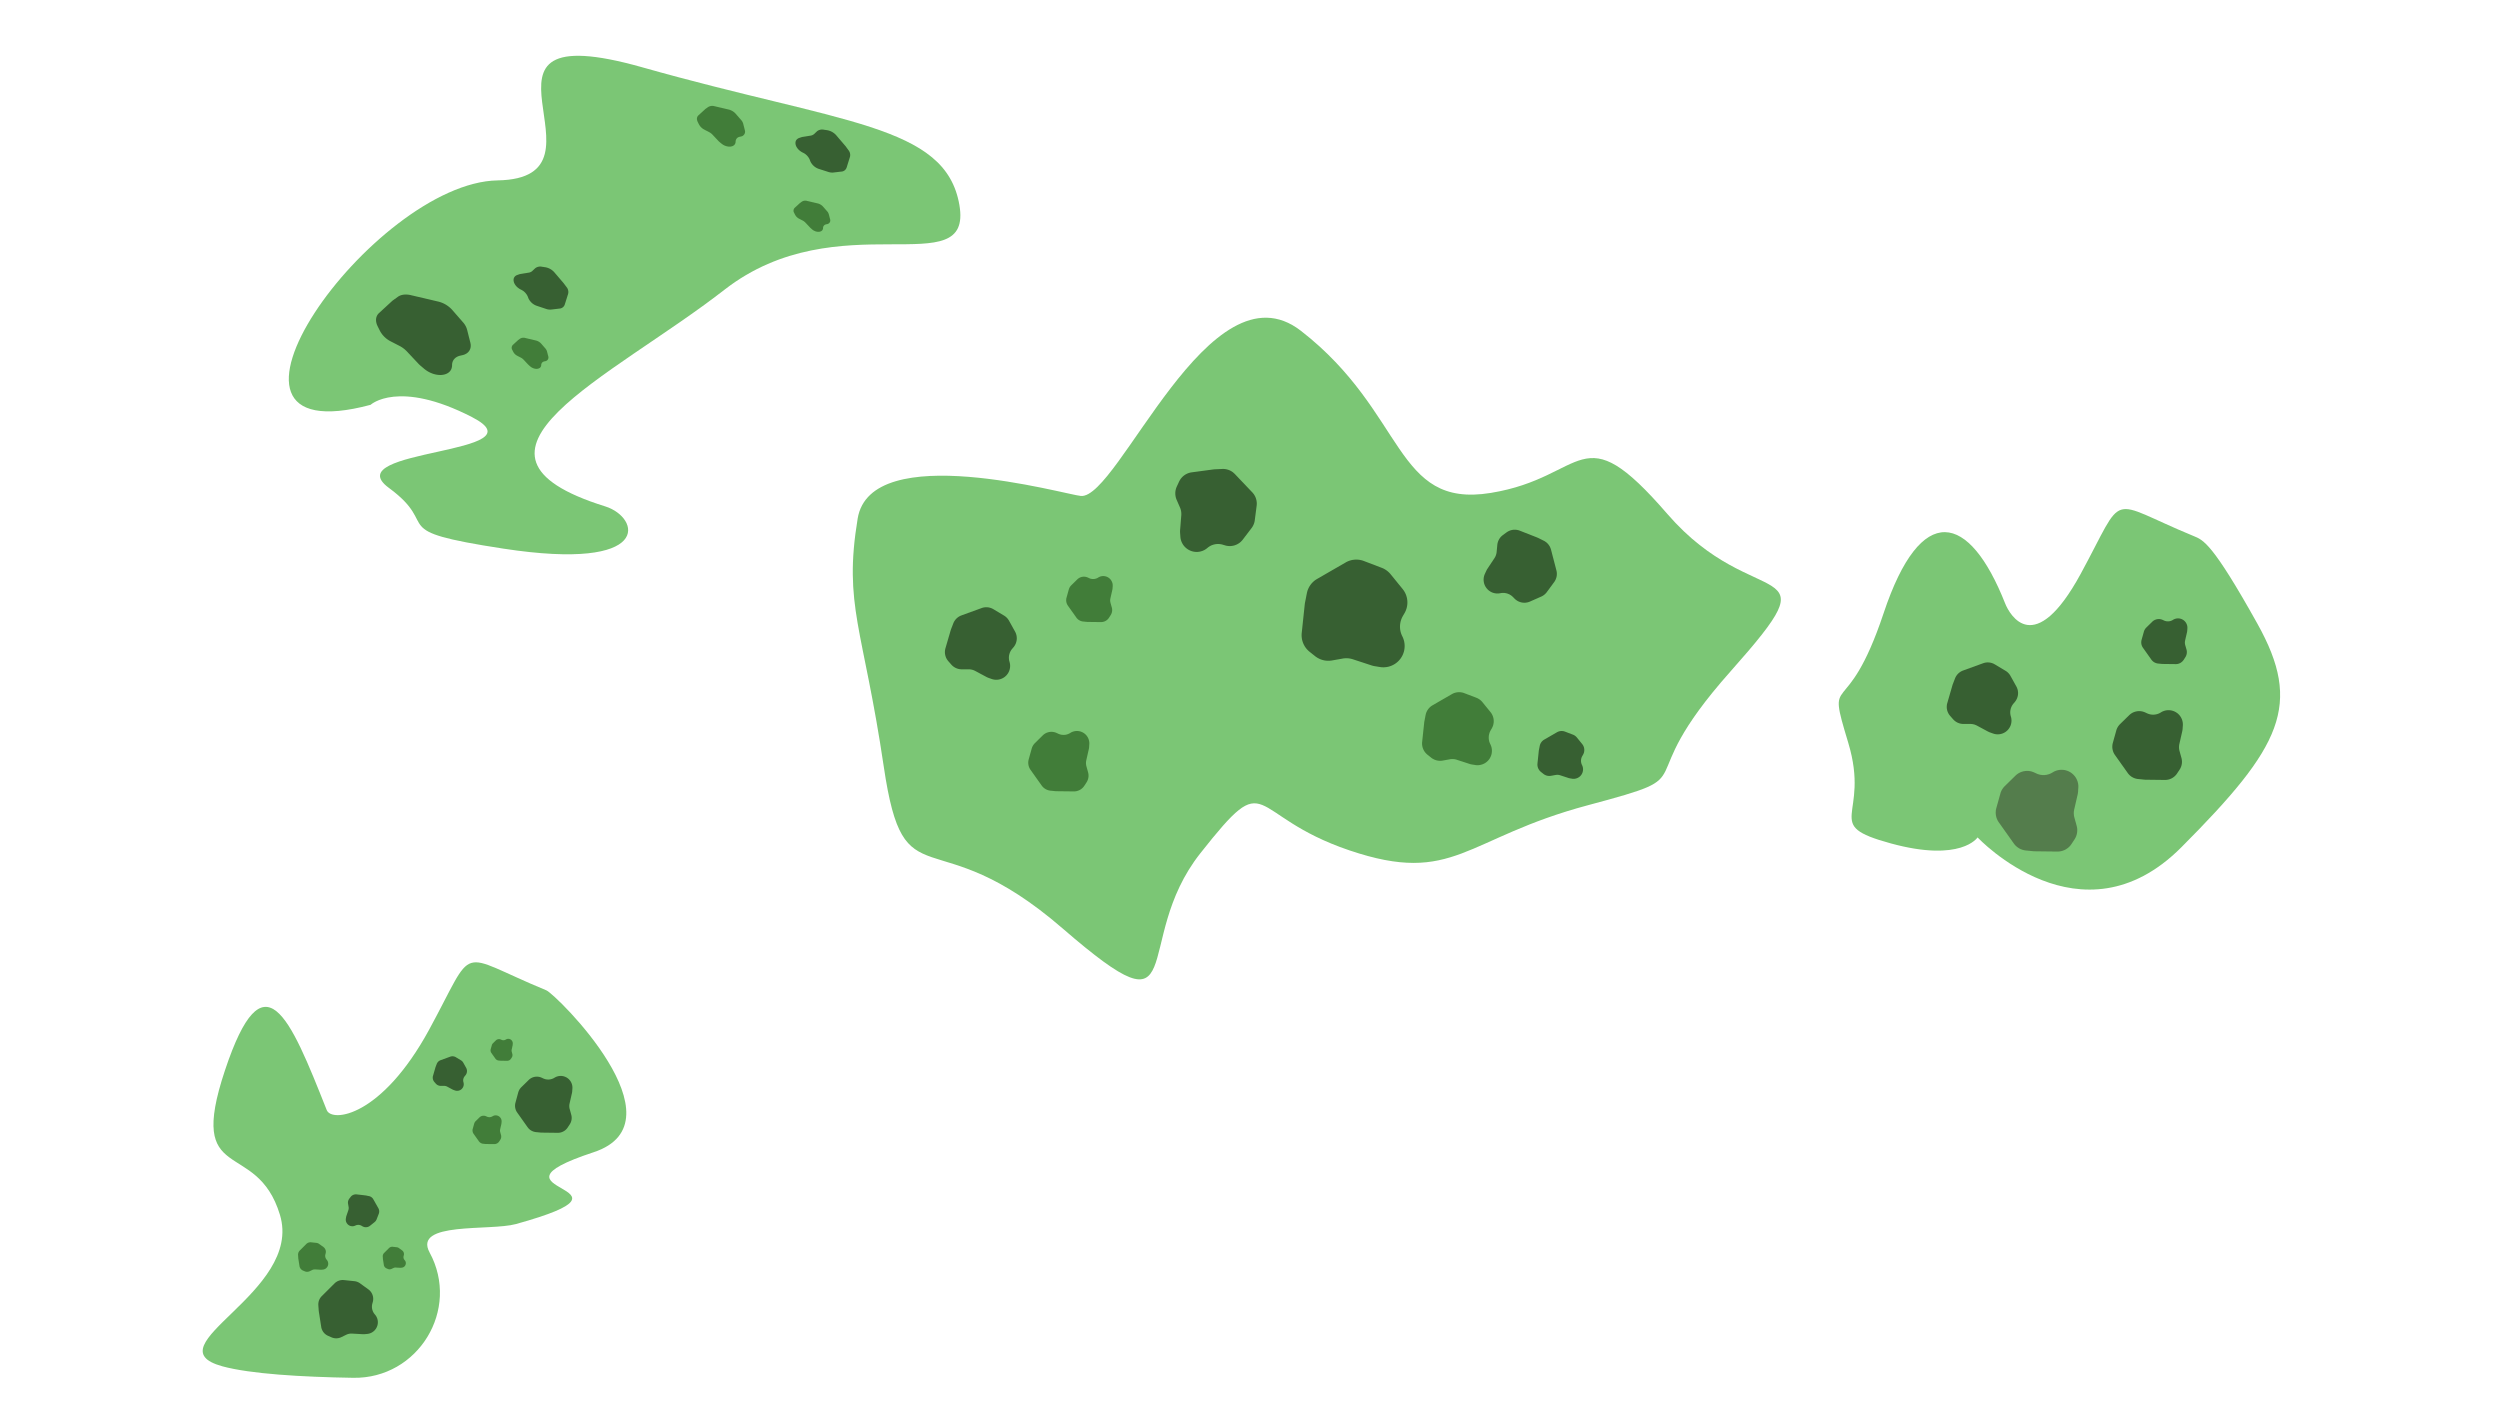 <svg xmlns="http://www.w3.org/2000/svg" width="1920" height="1080" viewBox="0 0 1920 1080"><defs><style>.cls-1{opacity:0.85;}.cls-2{fill:#23a018;opacity:0.7;}.cls-3{fill:#14440e;}.cls-4{fill:#36662d;}.cls-5{fill:#206616;}</style></defs><title>snot-klatter</title><g id="Layer_7" data-name="Layer 7"><g class="cls-1"><path class="cls-2" d="M1518.79,643.13s79.42,84.94,156.55,7.53,93.11-109.33,58.32-171.7-41.54-64.22-49-67.3c-67.64-27.88-51.38-35.8-86.75,29.17s-54.31,31.81-58,22.51c-27.49-69.49-64.51-78.79-93.32,7.68s-44.57,41.72-27.15,99.36-21.25,62.61,32.77,77.37S1518.79,643.13,1518.79,643.13Z"/><path class="cls-2" d="M658.67,398.33c-11,67,4.3,83.75,20.07,190.49S715.6,626.07,816.2,713.13,867.57,724,921.9,655.26s34.15-29.34,114.52-2.16,88.27-9.33,183-34.66,28.13-11.13,109.62-102.8,19-42.88-48.5-120.91-61.27-28.24-135.65-16.16S1080.18,317,999.12,254.08C929,199.68,859,383.32,830.15,380.9,818.23,379.9,668.75,336.89,658.67,398.33Z"/><path class="cls-3" d="M1530.71,563.35l-2.46-.87a11.32,11.32,0,0,1-1.47-.65l-8.53-4.58a10.58,10.58,0,0,0-5-1.25h-5.32a10.56,10.56,0,0,1-7.9-3.56l-2.28-2.58a10.55,10.55,0,0,1-2.23-9.91l3.94-13.62c.08-.29.18-.58.29-.87l1.7-4.4a10.53,10.53,0,0,1,6.24-6.12l15.34-5.57a10.53,10.53,0,0,1,9,.88l8.13,4.87A10.48,10.48,0,0,1,1544,519l4.55,8.19a10.54,10.54,0,0,1-1.15,11.92l-1.06,1.26a10.55,10.55,0,0,0-2,9.89h0A10.55,10.55,0,0,1,1530.71,563.35Z"/><path class="cls-4" d="M1596.15,605l-.22,3.17a11.61,11.61,0,0,1-.29,2L1593,621.64a13,13,0,0,0,.14,6.28l1.73,6.26a12.87,12.87,0,0,1-1.63,10.46l-2.3,3.52A12.87,12.87,0,0,1,1580,654l-17.31-.21-1.11-.06-5.74-.57a12.87,12.87,0,0,1-9.23-5.37l-11.53-16.25a12.88,12.88,0,0,1-1.9-10.9l3.1-11.15a12.81,12.81,0,0,1,3.38-5.74l8.17-8a12.87,12.87,0,0,1,14.4-2.51l1.83.84a12.88,12.88,0,0,0,12.3-.84h0A12.88,12.88,0,0,1,1596.15,605Z"/><path class="cls-3" d="M1679.92,482.59l-.12,1.78a8.19,8.19,0,0,1-.16,1.09l-1.47,6.44a7.31,7.31,0,0,0,.08,3.51l1,3.51a7.23,7.23,0,0,1-.91,5.85l-1.29,2a7.18,7.18,0,0,1-6.12,3.27l-9.68-.12c-.21,0-.42,0-.62,0l-3.21-.32a7.23,7.23,0,0,1-5.17-3l-6.44-9.09a7.2,7.2,0,0,1-1.07-6.1l1.74-6.24a7.29,7.29,0,0,1,1.89-3.21l4.57-4.48a7.2,7.2,0,0,1,8-1.4l1,.47a7.2,7.2,0,0,0,6.88-.47h0A7.2,7.2,0,0,1,1679.92,482.59Z"/><path class="cls-3" d="M1676.42,557.19l-.19,2.71a11.67,11.67,0,0,1-.25,1.66l-2.23,9.83a11.05,11.05,0,0,0,.12,5.36l1.47,5.34A11,11,0,0,1,1674,591l-2,3a11,11,0,0,1-9.34,5l-14.77-.18c-.32,0-.64,0-1-.05l-4.9-.49a11,11,0,0,1-7.87-4.58l-9.84-13.86a11,11,0,0,1-1.62-9.3l2.64-9.52a11.09,11.09,0,0,1,2.89-4.89l7-6.84a11,11,0,0,1,12.28-2.14l1.57.72a11,11,0,0,0,10.49-.72h0A11,11,0,0,1,1676.42,557.19Z"/><path class="cls-3" d="M761.58,521.45l-2.47-.87a10.39,10.39,0,0,1-1.49-.66l-8.6-4.61a10.6,10.6,0,0,0-5-1.27h-5.37a10.65,10.65,0,0,1-8-3.59l-2.29-2.6a10.63,10.63,0,0,1-2.25-10l4-13.73a9.06,9.06,0,0,1,.29-.88l1.71-4.44a10.66,10.66,0,0,1,6.3-6.17L753.86,467a10.61,10.61,0,0,1,9.09.88l8.2,4.91a10.6,10.6,0,0,1,3.82,4l4.59,8.26a10.64,10.64,0,0,1-1.16,12l-1.08,1.28a10.62,10.62,0,0,0-2,10h0A10.64,10.64,0,0,1,761.58,521.45Z"/><path class="cls-5" d="M836.58,571.59l-.16,2.34a9.81,9.81,0,0,1-.22,1.44l-1.93,8.52a9.59,9.59,0,0,0,.1,4.64l1.28,4.63a9.53,9.53,0,0,1-1.2,7.74l-1.7,2.59a9.52,9.52,0,0,1-8.09,4.32l-12.79-.15c-.28,0-.56,0-.83,0l-4.24-.42a9.53,9.53,0,0,1-6.83-4l-8.52-12a9.51,9.51,0,0,1-1.4-8.06l2.29-8.24a9.54,9.54,0,0,1,2.5-4.24l6-5.93a9.51,9.51,0,0,1,10.64-1.85l1.36.62a9.52,9.52,0,0,0,9.09-.62h0A9.52,9.52,0,0,1,836.58,571.59Z"/><path class="cls-5" d="M854.56,450.11l-.12,1.79a7,7,0,0,1-.17,1.1l-1.47,6.5a7.2,7.2,0,0,0,.08,3.54l1,3.53a7.24,7.24,0,0,1-.92,5.9l-1.29,2a7.27,7.27,0,0,1-6.17,3.29l-9.76-.11-.63,0-3.24-.32a7.24,7.24,0,0,1-5.2-3l-6.5-9.16a7.27,7.27,0,0,1-1.08-6.15l1.75-6.29a7.2,7.2,0,0,1,1.91-3.23l4.6-4.52a7.28,7.28,0,0,1,8.13-1.42l1,.48a7.27,7.27,0,0,0,6.94-.48h0A7.26,7.26,0,0,1,854.56,450.11Z"/><path class="cls-3" d="M1140.42,440.67l1.1-2.38a9.36,9.36,0,0,1,.79-1.42l5.4-8.14a10.57,10.57,0,0,0,1.72-4.88l.5-5.34a10.64,10.64,0,0,1,4.32-7.6l2.8-2.05a10.65,10.65,0,0,1,10.16-1.3l13.31,5.23c.28.11.56.24.84.37l4.26,2.12a10.65,10.65,0,0,1,5.56,6.85l4.14,15.92a10.65,10.65,0,0,1-1.72,9l-5.66,7.7a10.7,10.7,0,0,1-4.3,3.44L1175,462a10.61,10.61,0,0,1-11.85-2.28l-1.17-1.19a10.65,10.65,0,0,0-9.74-2.95h0A10.63,10.63,0,0,1,1140.42,440.67Z"/><path class="cls-3" d="M1059.77,512.28l-4-.66a15.65,15.65,0,0,1-2.43-.59l-14.27-4.68a16.37,16.37,0,0,0-7.95-.56l-8.13,1.44a16.36,16.36,0,0,1-13-3.3l-4.17-3.32a16.33,16.33,0,0,1-6.09-14.53l2.31-21.87c.05-.47.13-.94.22-1.4l1.4-7.19a16.34,16.34,0,0,1,7.88-11l21.92-12.65a16.31,16.31,0,0,1,14-1.12l13.74,5.24a16.39,16.39,0,0,1,6.85,5l9.17,11.27a16.36,16.36,0,0,1,1.47,18.51l-1.29,2.23a16.35,16.35,0,0,0-.39,15.65h0A16.36,16.36,0,0,1,1059.77,512.28Z"/><path class="cls-3" d="M1207.45,598.06l-1.77-.29a6.56,6.56,0,0,1-1.08-.27l-6.33-2.07a7.17,7.17,0,0,0-3.53-.25l-3.61.64a7.27,7.27,0,0,1-5.79-1.47l-1.85-1.47a7.26,7.26,0,0,1-2.71-6.45l1-9.71a6.17,6.17,0,0,1,.1-.62l.62-3.2a7.26,7.26,0,0,1,3.5-4.9l9.73-5.61a7.24,7.24,0,0,1,6.22-.5l6.1,2.33a7.17,7.17,0,0,1,3,2.2l4.07,5a7.27,7.27,0,0,1,.65,8.22l-.57,1a7.27,7.27,0,0,0-.17,7h0A7.27,7.27,0,0,1,1207.45,598.06Z"/><path class="cls-5" d="M1132.89,587.52l-2.7-.44a10.09,10.09,0,0,1-1.64-.41l-9.67-3.16a11,11,0,0,0-5.38-.38l-5.51,1a11.06,11.06,0,0,1-8.83-2.23l-2.82-2.25a11.08,11.08,0,0,1-4.13-9.84l1.57-14.81c0-.32.08-.64.14-1l.95-4.87a11.07,11.07,0,0,1,5.34-7.47l14.84-8.57a11.07,11.07,0,0,1,9.49-.76l9.31,3.55a11.17,11.17,0,0,1,4.64,3.36l6.21,7.64a11.07,11.07,0,0,1,1,12.53l-.87,1.51a11.11,11.11,0,0,0-.27,10.6h0A11.07,11.07,0,0,1,1132.89,587.52Z"/><path class="cls-3" d="M906.53,412.25l-.22-3.09a12.31,12.31,0,0,1,0-1.92l.92-11.49a12.51,12.51,0,0,0-1-6l-2.54-5.8a12.59,12.59,0,0,1,.11-10.32l1.72-3.71a12.58,12.58,0,0,1,9.75-7.17L932,360.5c.36,0,.73-.08,1.09-.09l5.61-.25a12.54,12.54,0,0,1,9.66,3.89l13.39,14.07a12.56,12.56,0,0,1,3.36,10.26l-1.44,11.19a12.56,12.56,0,0,1-2.47,6l-6.76,8.87a12.54,12.54,0,0,1-13.54,4.43l-1.89-.56a12.54,12.54,0,0,0-11.75,2.53h0A12.56,12.56,0,0,1,906.53,412.25Z"/><path class="cls-2" d="M271.26,1058.16c49.88.82,82.47-52.43,58.67-96.27C317,938,376.4,945.57,396.25,940.07c109.14-30.28-34.81-24,59.66-55.16,70.31-23.17-28.67-121.19-36.4-124.38-70.11-28.91-53.25-37.12-89.92,30.23s-74.85,71.42-78.67,61.78c-28.5-72-48.3-120.11-78.16-30.49S196.91,873.24,215,933s-100.14,101-44.15,116.34C192.23,1055.17,231.24,1057.51,271.26,1058.16Z"/><path class="cls-3" d="M349.46,837.49l-1.18-.42a6.36,6.36,0,0,1-.71-.31l-4.1-2.2a5,5,0,0,0-2.4-.61h-2.56a5.07,5.07,0,0,1-3.8-1.71L333.62,831a5.05,5.05,0,0,1-1.07-4.77l1.89-6.55c0-.14.09-.28.14-.41l.82-2.12a5,5,0,0,1,3-2.94l7.37-2.68a5.06,5.06,0,0,1,4.34.42L354,814.3a5,5,0,0,1,1.82,1.88l2.19,3.94a5.09,5.09,0,0,1-.55,5.73l-.51.61a5.05,5.05,0,0,0-1,4.75h0A5.08,5.08,0,0,1,349.46,837.49Z"/><path class="cls-5" d="M385.23,861.4l-.08,1.12a5.06,5.06,0,0,1-.1.68l-.93,4.07a4.59,4.59,0,0,0,.06,2.21l.6,2.21a4.51,4.51,0,0,1-.57,3.68l-.81,1.24a4.52,4.52,0,0,1-3.86,2.06l-6.1-.07-.39,0-2-.2a4.55,4.55,0,0,1-3.25-1.89l-4.07-5.73a4.58,4.58,0,0,1-.67-3.85l1.1-3.93a4.47,4.47,0,0,1,1.19-2l2.88-2.83a4.53,4.53,0,0,1,5.08-.88l.64.29a4.53,4.53,0,0,0,4.34-.29h0A4.54,4.54,0,0,1,385.23,861.4Z"/><path class="cls-5" d="M393.8,801.54l-.06.85a4.34,4.34,0,0,1-.07.52L393,806a3.54,3.54,0,0,0,0,1.68l.46,1.69a3.44,3.44,0,0,1-.43,2.81l-.62.95a3.48,3.48,0,0,1-2.94,1.57l-4.66-.06-.3,0-1.54-.15a3.46,3.46,0,0,1-2.49-1.44l-3.1-4.37a3.49,3.49,0,0,1-.51-2.94l.84-3a3.4,3.4,0,0,1,.91-1.55l2.19-2.15a3.47,3.47,0,0,1,3.88-.68l.49.23a3.45,3.45,0,0,0,3.31-.23h0A3.46,3.46,0,0,1,393.8,801.54Z"/><path class="cls-3" d="M439.61,835.9l-.15,2.2a8.92,8.92,0,0,1-.2,1.36l-1.82,8a8.94,8.94,0,0,0,.1,4.36l1.2,4.36a9,9,0,0,1-1.13,7.27L436,865.9A9,9,0,0,1,428.4,870l-12-.15c-.26,0-.52,0-.78,0l-4-.4a9,9,0,0,1-6.42-3.73l-8-11.3a9,9,0,0,1-1.32-7.58L398,839a9,9,0,0,1,2.35-4l5.68-5.57a8.94,8.94,0,0,1,10-1.74l1.27.58a9,9,0,0,0,8.55-.58h0A9,9,0,0,1,439.61,835.9Z"/><path class="cls-3" d="M265.63,935.81l.22-1.23a5,5,0,0,1,.19-.76l1.49-4.4a5.06,5.06,0,0,0,.2-2.47l-.43-2.52a5.08,5.08,0,0,1,1.06-4l1-1.29a5.11,5.11,0,0,1,4.53-1.85l6.77.78.43.07,2.23.46a5,5,0,0,1,3.4,2.47l3.86,6.83a5.07,5.07,0,0,1,.3,4.35l-1.66,4.24a5,5,0,0,1-1.56,2.11l-3.52,2.81a5.06,5.06,0,0,1-5.74.41l-.69-.41a5.06,5.06,0,0,0-4.85-.16h0A5.08,5.08,0,0,1,265.63,935.81Z"/><path class="cls-5" d="M248,975.05l-1.11.1a4.1,4.1,0,0,1-.7,0l-4.16-.24a4.51,4.51,0,0,0-2.17.42l-2.08,1a4.54,4.54,0,0,1-3.73.05l-1.36-.59A4.55,4.55,0,0,1,230,972.3l-.94-6c0-.13,0-.26,0-.39l-.14-2a4.54,4.54,0,0,1,1.33-3.52l5-5a4.56,4.56,0,0,1,3.68-1.3l4,.43a4.54,4.54,0,0,1,2.2.84l3.26,2.37a4.53,4.53,0,0,1,1.71,4.86l-.18.69a4.54,4.54,0,0,0,1,4.23h0A4.54,4.54,0,0,1,248,975.05Z"/><path class="cls-5" d="M308.43,973.58l-.85.08a3.11,3.11,0,0,1-.53,0l-3.17-.18a3.52,3.52,0,0,0-1.66.32l-1.58.74a3.46,3.46,0,0,1-2.85,0l-1-.45a3.45,3.45,0,0,1-2-2.64l-.72-4.6,0-.3-.11-1.55a3.51,3.51,0,0,1,1-2.69l3.79-3.78a3.48,3.48,0,0,1,2.81-1l3.1.33a3.4,3.4,0,0,1,1.67.64l2.49,1.81a3.47,3.47,0,0,1,1.31,3.7l-.15.53a3.49,3.49,0,0,0,.77,3.22h0A3.46,3.46,0,0,1,308.43,973.58Z"/><path class="cls-3" d="M282.14,1024.45l-2.2.21a7.82,7.82,0,0,1-1.37,0l-8.2-.46a8.83,8.83,0,0,0-4.29.82L262,1027a8.92,8.92,0,0,1-7.36.09l-2.67-1.17a8.94,8.94,0,0,1-5.27-6.83l-1.85-11.89c0-.25-.07-.51-.09-.77l-.27-4a9,9,0,0,1,2.62-7l9.81-9.77a9,9,0,0,1,7.26-2.56l8,.84a8.93,8.93,0,0,1,4.32,1.66l6.44,4.67a9,9,0,0,1,3.38,9.59l-.37,1.35a9,9,0,0,0,2,8.34h0A9,9,0,0,1,282.14,1024.45Z"/><path class="cls-2" d="M284.61,310.9c-149.24,40,2-170.7,97.57-172.36S340.59,8.45,493.53,51.76,726,95.38,736.79,157.3s-93-2.78-180.43,65.24-221.93,125.74-91.5,166.39c26.74,8.34,37.67,50.2-78.27,32.42C294.35,407.2,339.9,405,298.67,374.71s119.88-25.56,63.77-54.41C305.79,291.17,284.61,310.9,284.61,310.9Z"/><path class="cls-3" d="M397.38,211.14l1.51-.51a7,7,0,0,1,1-.24l6.18-1a5.14,5.14,0,0,0,2.74-1.27l2.1-2a6.28,6.28,0,0,1,5.31-1.27l2.49.38a11.86,11.86,0,0,1,7,3.88l6.85,8c.15.17.29.35.42.52l2.05,2.74a6,6,0,0,1,1.31,5.26L433.7,234a4.52,4.52,0,0,1-4.09,3l-6.21.73a9.34,9.34,0,0,1-3.92-.45L412.64,235a11,11,0,0,1-6.9-6.11l-.36-1a10.45,10.45,0,0,0-5.31-5.46h0C394,219.46,392.39,212.83,397.38,211.14Z"/><path class="cls-5" d="M407.16,281.36l-1-.89a6.72,6.72,0,0,1-.61-.58l-3.4-3.62a8,8,0,0,0-2.2-1.64l-2.54-1.31a7.36,7.36,0,0,1-3.25-3.13l-.71-1.42a3.13,3.13,0,0,1,.4-3.85l3.89-3.58a2.75,2.75,0,0,1,.26-.22l1.46-1.05a4.86,4.86,0,0,1,3.89-.51l8.15,1.92a8.19,8.19,0,0,1,4.18,2.5l3.16,3.63a5.46,5.46,0,0,1,1.24,2.24l1,3.84a2.88,2.88,0,0,1-2.31,3.7l-.69.16a2.83,2.83,0,0,0-2.42,2.8h0C415.57,283.74,410.64,284.33,407.16,281.36Z"/><path class="cls-3" d="M325.54,283.05l-2.7-2.3a20.35,20.35,0,0,1-1.57-1.5l-8.79-9.36a21,21,0,0,0-5.68-4.25l-6.57-3.38a19.2,19.2,0,0,1-8.4-8.09L290,250.51c-1.92-3.85-1.53-7.61,1-10l10.05-9.25a5.44,5.44,0,0,1,.69-.56l3.77-2.72c2.44-1.76,6.11-2.24,10-1.31l21.06,4.94a21,21,0,0,1,10.8,6.48l8.18,9.37a14.11,14.11,0,0,1,3.19,5.79l2.5,9.94c1.16,4.65-1.21,8.45-6,9.55l-1.8.41c-3.89.9-6.25,3.63-6.25,7.25h0C347.28,289.19,334.53,290.72,325.54,283.05Z"/><path class="cls-3" d="M613.88,105.92l1.5-.51a6.11,6.11,0,0,1,1-.25l6.19-1a5.23,5.23,0,0,0,2.74-1.28l2.09-2a6.26,6.26,0,0,1,5.31-1.27l2.49.37a11.84,11.84,0,0,1,7,3.89l6.85,8c.15.17.29.34.43.52l2,2.74a6,6,0,0,1,1.32,5.25l-2.62,8.41a4.5,4.5,0,0,1-4.09,3l-6.21.73A9.47,9.47,0,0,1,636,132l-6.85-2.2a10.91,10.91,0,0,1-6.89-6.11l-.36-1a10.54,10.54,0,0,0-5.31-5.47h0C610.46,114.24,608.88,107.61,613.88,105.92Z"/><path class="cls-5" d="M553.89,110.12,552.52,109c-.28-.25-.55-.5-.79-.76l-4.46-4.75a10.68,10.68,0,0,0-2.88-2.15l-3.33-1.72a9.68,9.68,0,0,1-4.26-4.1l-.93-1.86c-1-2-.78-3.86.52-5.05l5.1-4.69a3.37,3.37,0,0,1,.35-.29l1.91-1.37a6.27,6.27,0,0,1,5.09-.67l10.69,2.51A10.76,10.76,0,0,1,565,87.34l4.14,4.75A7.25,7.25,0,0,1,570.77,95l1.27,5a3.76,3.76,0,0,1-3,4.84l-.91.21a3.72,3.72,0,0,0-3.17,3.68h0C564.92,113.24,558.45,114,553.89,110.12Z"/><path class="cls-5" d="M623.66,176.14l-1-.89c-.21-.19-.42-.38-.61-.58L618.6,171a8.16,8.16,0,0,0-2.19-1.64l-2.55-1.31a7.47,7.47,0,0,1-3.25-3.13l-.7-1.41a3.13,3.13,0,0,1,.39-3.86l3.89-3.57a2,2,0,0,1,.27-.22l1.46-1.05a4.79,4.79,0,0,1,3.88-.51l8.15,1.91a8.17,8.17,0,0,1,4.18,2.51l3.17,3.62a5.61,5.61,0,0,1,1.23,2.24l1,3.85a2.86,2.86,0,0,1-2.31,3.69l-.7.16a2.86,2.86,0,0,0-2.42,2.81h0C632.07,178.51,627.13,179.1,623.66,176.14Z"/></g></g></svg>
